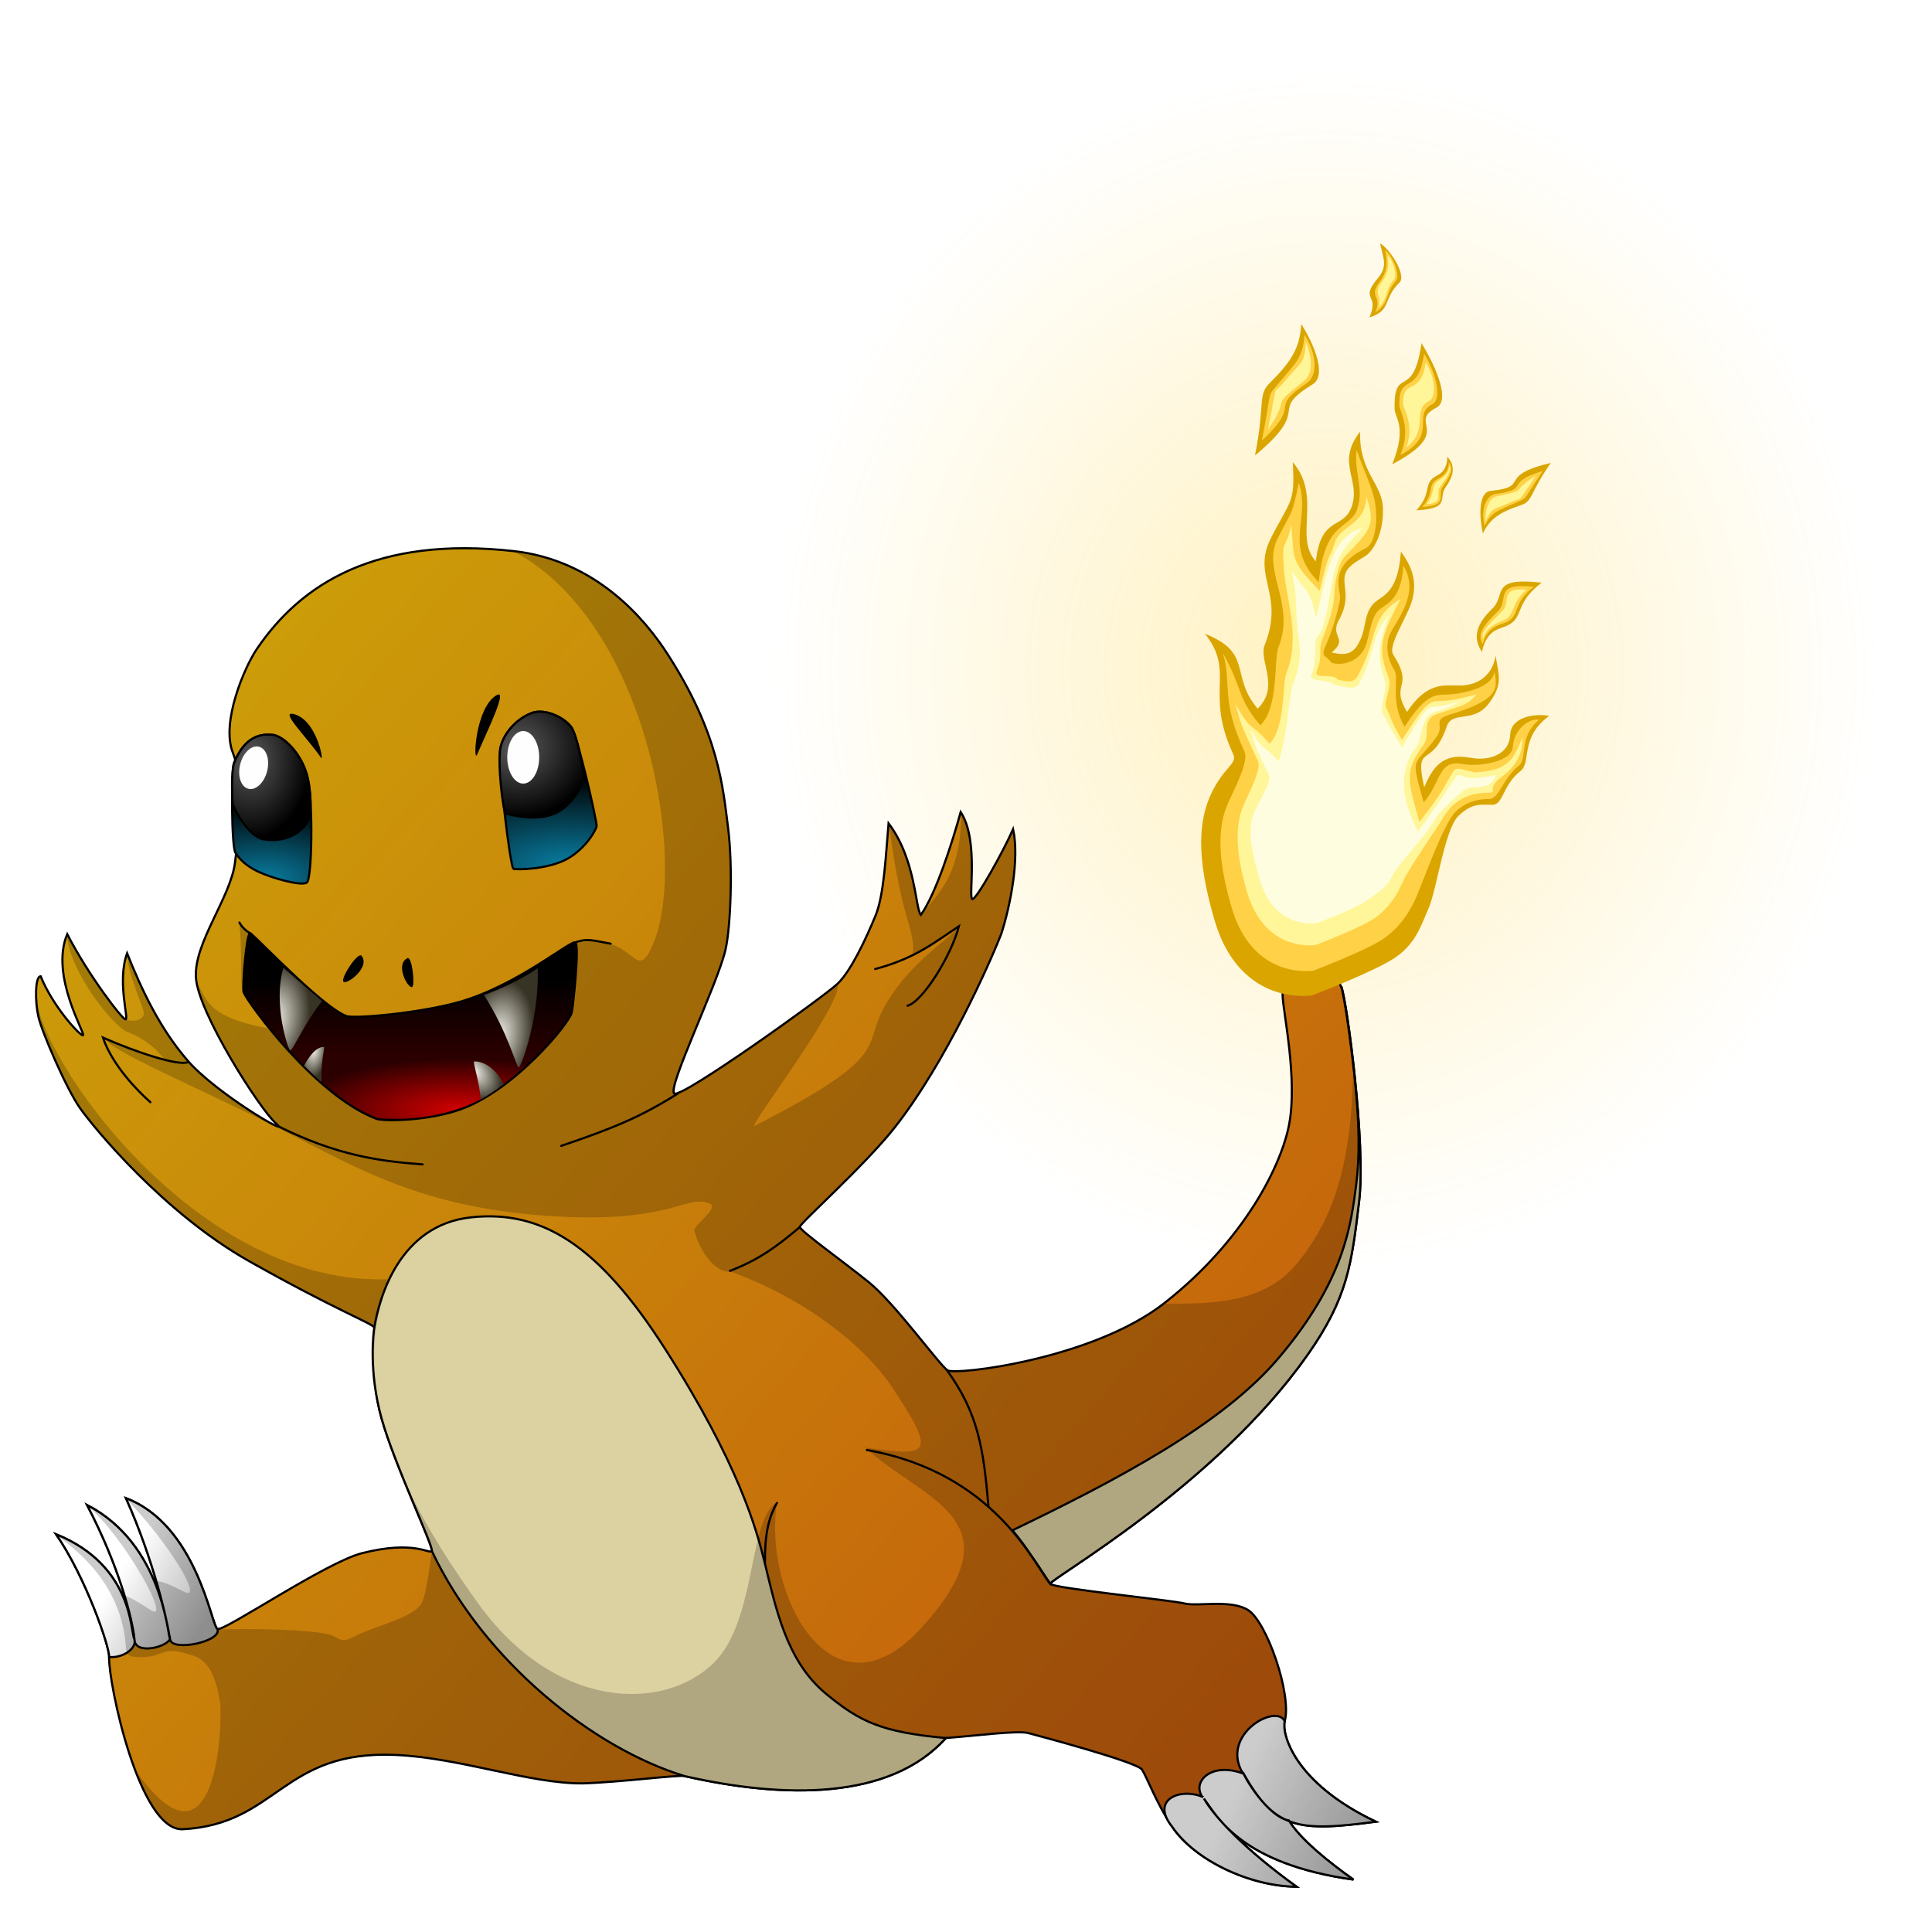 <?xml version="1.0" encoding="UTF-8"?>
<svg width="1024" height="1024" version="1.1" viewBox="0 0 270.95 270.95" xml:space="preserve" xmlns="http://www.w3.org/2000/svg" xmlns:xlink="http://www.w3.org/1999/xlink"><defs><linearGradient id="q" x1="59.352" x2="59.352" y1="133.54" y2="143.22" gradientTransform="matrix(1.141 0 0 1.141 -10.99 -15.208)" gradientUnits="userSpaceOnUse"><stop offset="0"/><stop stop-color="#2b0000" offset="1"/></linearGradient><linearGradient id="o" x1="27.063" x2="37.434" y1="202.08" y2="208.38" gradientTransform="matrix(1.141 0 0 1.141 -28.2 -24.135)" gradientUnits="userSpaceOnUse"><stop stop-color="#fff" offset="0"/><stop stop-color="#b2b2b2" offset="1"/></linearGradient><linearGradient id="p" x1="178.78" x2="161.01" y1="242.57" y2="234.22" gradientTransform="matrix(1.141 0 0 1.141 -28.2 -24.135)" gradientUnits="userSpaceOnUse"><stop stop-color="#b2b2b2" offset="0"/><stop stop-color="#fff" offset="1"/></linearGradient><linearGradient id="n" x1="172.68" x2="31.952" y1="223.36" y2="99.614" gradientTransform="matrix(1.141 0 0 1.141 -28.2 -24.135)" gradientUnits="userSpaceOnUse"><stop stop-color="#c45a0c" offset="0"/><stop stop-color="#cc9d09" offset="1"/></linearGradient><radialGradient id="v" cx="71.85" cy="87.644" r="5.313" gradientTransform="matrix(2.051 0 0 1.861 -74.891 -58.36)" gradientUnits="userSpaceOnUse"><stop stop-color="#5a5a5a" offset="0"/><stop offset="1"/></radialGradient><radialGradient id="x" cx="37.255" cy="90.163" r="4.978" gradientTransform="matrix(1.695 0 0 2.236 -28.055 -95.103)" gradientUnits="userSpaceOnUse"><stop stop-color="#5a5a5a" offset="0"/><stop offset="1"/></radialGradient><radialGradient id="w" cx="38.637" cy="99.2" r="5.006" gradientTransform="matrix(4.078 0 0 2.189 -120.7 -93.538)" gradientUnits="userSpaceOnUse"><stop stop-color="#0980a5" offset="0"/><stop offset="1"/></radialGradient><radialGradient id="u" cx="75.617" cy="97.04" r="6.073" gradientTransform="matrix(5.051 0 0 2.03 -301.66 -75.514)" gradientUnits="userSpaceOnUse"><stop stop-color="#0980a5" offset="0"/><stop offset="1"/></radialGradient><radialGradient id="r" cx="66.266" cy="159.09" r="20.635" gradientTransform="matrix(1.141 0 0 .349 -10.99 100.12)" gradientUnits="userSpaceOnUse"><stop stop-color="#d40000" offset="0"/><stop stop-color="#2b0000" offset="1"/></radialGradient><radialGradient id="s" cx="66.753" cy="119.6" r="3.307" gradientTransform="matrix(1.406 .251 -.422 2.363 26.568 -154.08)" gradientUnits="userSpaceOnUse"><stop stop-color="#f7f5ed" offset="0"/><stop stop-color="#373325" offset="1"/></radialGradient><radialGradient id="t" cx="65.446" cy="119.23" r="3.307" gradientTransform="matrix(1.45 .251 -.408 2.354 -7.74 -154.22)" gradientUnits="userSpaceOnUse"><stop stop-color="#f7f5ed" offset="0"/><stop stop-color="#373325" offset="1"/></radialGradient><radialGradient id="y" cx="69.929" cy="120.07" r="3.307" gradientTransform="matrix(-.611 -.063 .125 -1.215 71.711 297.48)" gradientUnits="userSpaceOnUse"><stop stop-color="#f7f5ed" offset="0"/><stop stop-color="#373325" offset="1"/></radialGradient><radialGradient id="z" cx="67.989" cy="120.39" r="3.307" gradientTransform="matrix(-.694 .614 -.929 -1.049 225.5 234.77)" gradientUnits="userSpaceOnUse"><stop stop-color="#f7f5ed" offset="0"/><stop stop-color="#373325" offset="1"/></radialGradient><filter id="filter1025" x="-.077" y="-.047" width="1.154" height="1.094" color-interpolation-filters="sRGB"><feGaussianBlur stdDeviation="1.258"/></filter><filter id="filter1029" x="-.081" y="-.052" width="1.163" height="1.104" color-interpolation-filters="sRGB"><feGaussianBlur stdDeviation="1.2"/></filter><filter id="filter1033" x="-.052" y="-.033" width="1.105" height="1.065" color-interpolation-filters="sRGB"><feGaussianBlur stdDeviation="0.659"/></filter><filter id="filter1041" x="-.086" y="-.043" width="1.171" height="1.085" color-interpolation-filters="sRGB"><feGaussianBlur stdDeviation="0.231"/></filter><filter id="filter1045" x="-.08" y="-.039" width="1.159" height="1.077" color-interpolation-filters="sRGB"><feGaussianBlur stdDeviation="0.175"/></filter><filter id="filter1049" x="-.104" y="-.039" width="1.209" height="1.078" color-interpolation-filters="sRGB"><feGaussianBlur stdDeviation="0.203"/></filter><filter id="filter1053" x="-.12" y="-.043" width="1.239" height="1.087" color-interpolation-filters="sRGB"><feGaussianBlur stdDeviation="0.19"/></filter><filter id="filter1057" x="-.123" y="-.045" width="1.245" height="1.089" color-interpolation-filters="sRGB"><feGaussianBlur stdDeviation="0.141"/></filter><filter id="filter1061" x="-.152" y="-.051" width="1.303" height="1.102" color-interpolation-filters="sRGB"><feGaussianBlur stdDeviation="0.137"/></filter><filter id="filter1065" x="-.08" y="-.053" width="1.161" height="1.105" color-interpolation-filters="sRGB"><feGaussianBlur stdDeviation="0.12"/></filter><filter id="filter1069" x="-.081" y="-.05" width="1.162" height="1.1" color-interpolation-filters="sRGB"><feGaussianBlur stdDeviation="0.097"/></filter><filter id="filter1073" x="-.056" y="-.061" width="1.113" height="1.122" color-interpolation-filters="sRGB"><feGaussianBlur stdDeviation="0.172"/></filter><filter id="filter1077" x="-.042" y="-.047" width="1.084" height="1.094" color-interpolation-filters="sRGB"><feGaussianBlur stdDeviation="0.109"/></filter><filter id="filter1081" x="-.059" y="-.054" width="1.119" height="1.109" color-interpolation-filters="sRGB"><feGaussianBlur stdDeviation="0.162"/></filter><filter id="filter1085" x="-.075" y="-.067" width="1.15" height="1.134" color-interpolation-filters="sRGB"><feGaussianBlur stdDeviation="0.169"/></filter><radialGradient id="radialGradient1432" cx="174.47" cy="73.96" r="58.789" gradientTransform="matrix(1.32 0 0 1.432 -61.65 -20.981)" gradientUnits="userSpaceOnUse"><stop stop-color="#ffc702" offset="0"/><stop stop-color="#ffc702" stop-opacity="0" offset="1"/></radialGradient><filter id="filter4040" x="-.413" y="-.255" width="1.826" height="1.509" color-interpolation-filters="sRGB"><feGaussianBlur stdDeviation="8.398"/></filter><filter id="filter4044" x="-.579" y="-.282" width="2.158" height="1.564" color-interpolation-filters="sRGB"><feGaussianBlur stdDeviation="2.166"/></filter><filter id="filter4048" x="-.377" y="-.156" width="1.754" height="1.311" color-interpolation-filters="sRGB"><feGaussianBlur stdDeviation="1.103"/></filter><filter id="filter4052" x="-.623" y="-.268" width="2.245" height="1.536" color-interpolation-filters="sRGB"><feGaussianBlur stdDeviation="1.16"/></filter><filter id="filter4056" x="-.23" y="-.157" width="1.46" height="1.314" color-interpolation-filters="sRGB"><feGaussianBlur stdDeviation="0.491"/></filter><filter id="filter4060" x="-.271" y="-.27" width="1.543" height="1.541" color-interpolation-filters="sRGB"><feGaussianBlur stdDeviation="1.116"/></filter><filter id="filter4064" x="-.345" y="-.318" width="1.689" height="1.635" color-interpolation-filters="sRGB"><feGaussianBlur stdDeviation="1.307"/></filter></defs><g transform="translate(17.211 8.926)"><rect x="88.498" y=".741" width="160.41" height="168.34" fill="url(#radialGradient1432)" opacity=".252" stroke-linecap="round" stroke-width="1.319"/><g stroke="#000" stroke-width=".302"><path d="m54.761 68.354c-19.175-2.108-29.745 4.53-36.004 13.817-1.663 2.467-4.989 10.164-3.327 14.425 1.784 4.577 0.614 12.93 0.325 15.386-0.578 4.912-5.779 11.268-5.489 16.179 0.289 4.912 8.957 18.492 11.268 20.514 2.311 2.022-8.418-4.234-12.402-8.83-3.984-4.596-6.512-10.063-8.521-15.083-1.431 3.972 0.284 9.239-0.211 9.272-0.439 0.03-5.163-6.102-8.183-11.953-2.478 5.886 2.714 14.188 2.205 14.188-0.511 0-4.277-4.157-5.925-8.274-0.817 0-0.803 3.515-0.311 5.708 0.461 2.055 3.887 10.023 5.828 12.782 1.941 2.758 11.747 14.709 23.7 21.452 11.95 6.74 17.16 8.683 17.568 9.295 0.409 0.612-0.817 6.231 1.022 12.769 1.839 6.537 7.355 18.081 7.048 18.59-0.307 0.511-2.375-1.568-9.772 0.299-5.098 1.286-19.445 11.068-20.302 10.638-0.859-0.429-2.857-14.539-12.819-18.344 3.954 8.856 5.797 17.209 6.166 19.733-0.318-0.474-1.046-13.272-11.617-18.771 4.473 8.588 6.313 15.757 6.645 18.825-0.608-0.833-0.023-10.253-10.993-14.729 4.099 5.929 7.498 15.7 7.435 17.213-0.148 3.493 4.21 24.489 10.346 24.156 13.326-0.725 13.873-11.149 29.908-10.417 8.995 0.411 18.815 4.058 26.152 3.984 5.043-0.135 13.483-1.226 14.3-1.022 13.865 3.148 28.76 3.425 36.638-5.337 4.172-0.305 10.046-1.098 11.577-0.69 1.533 0.408 15.254 4.06 15.936 5.119 0.681 1.06 2.096 4.871 4.237 8.03 3.163 4.667 10.822 8.328 17.429 8.394-7.182-5.169-11.54-9.797-12.986-12.361 1.876 2.527 5.195 9.148 20.956 11.36-3.45-2.446-7.497-5.692-9.044-8.292-2.51-0.407-5.529-4.739-6.463-6.78 4.474 8.107 7.865 8.37 18.654 6.955-11.679-5.558-13.205-12.495-12.771-14.076 1.023-3.729-2.492-13.903-5.121-15.591-2.422-1.554-7.105-0.47-8.953-0.941-1.85-0.47-18.604-2.144-18.809-2.758-0.204-0.612 23.079-13.629 36.06-32.076 5.697-8.094 6.177-12.761 7.254-21.553 0.983-8.041-1.737-28.091-2.452-29.931-0.715-1.839-3.984-6.435-5.312-6.231-1.328 0.204-3.065 4.903-2.962 7.355s2.103 11.596 0.919 17.978c-1.034 5.579-6.147 16.193-17.515 25.103-10.052 7.878-29.27 10.139-30.395 9.424-1.123-0.715-7.384-9.415-11.062-12.377-3.677-2.963-9.66-7.231-9.66-7.742 0-0.51 9.073-8.555 13.321-13.956 7.191-9.147 13.428-23.231 14.961-27.215 1.209-3.805 2.558-10.37 1.634-14.608-1.423 3.199-5.187 9.957-5.721 9.806-0.611-0.171 0.969-8.252-1.634-12.204-1.185 4.298-3.49 11.502-5.584 14.422-0.793-0.874-0.679-7.767-4.529-12.842-0.384 4.352-0.614 10.011-1.839 12.973-1.226 2.963-3.378 7.692-5.319 9.53-1.941 1.839-21.751 16.008-22.875 15.395-1.123-0.612 6.003-15.211 7.151-20.123 0.764-3.273 1.053-11.828 0.375-17.148-0.715-5.619-1.277-13.192-8.479-24.35-3.042-4.714-9.909-13.176-21.656-14.467z" fill="url(#n)"/><path d="m48.844 161.8c-10.113 1.085-12.887 11.391-13.561 15.436-0.122 0.727-0.818 6.231 1.021 12.769 1.839 6.537 7.355 18.081 7.048 18.59 7.328 15.503 22.686 27.688 35.447 31.565 13.864 3.148 28.759 3.425 36.637-5.337-8.999-0.829-12.05-2.257-16.88-6.273-5.554-4.616-7.023-12.232-8.534-18.373-1.128-4.585-3.593-13.74-13.994-29.988-9.4-14.685-17.379-19.442-27.184-18.391zm81.234 51.393c-0.204-0.612 23.079-13.629 36.06-32.076 5.697-8.094 6.177-12.761 7.254-21.553 0.983-8.041-1.737-28.091-2.452-29.931-0.103-0.984 0.609 3.021 0.773 4.212 0.798 5.805 2.27 15.689 1.282 23.308-0.739 5.697-1.61 13.49-10.981 24.482-7.884 9.25-22.631 17.036-37.226 24.05 1.103 1.325 2.317 2.977 5.292 7.508z" fill="#dcd1a1"/><path d="m13.278 219.53c-0.859-0.429-2.857-14.539-12.819-18.344 3.954 8.856 5.797 17.209 6.166 19.733-0.318-0.474-1.046-13.272-11.617-18.771 4.473 8.588 6.313 15.757 6.645 18.825-0.608-0.833-0.023-10.253-10.993-14.729 4.099 5.929 7.498 15.7 7.435 17.213 1.893 0.19 3.906-1.191 3.552-2.483-0.007 2.161 4.311 1.204 4.986-0.011 0.208 1.818 7.341 0.326 6.647-1.434z" fill="url(#o)"/><path d="m151.39 243.05c-3.154-1.267-7.29 0.416-4.198 4.231 3.163 4.666 10.822 8.327 17.429 8.393-7.182-5.169-11.54-9.797-12.986-12.361 1.876 2.527 5.195 9.148 20.956 11.36-3.45-2.446-7.497-5.692-9.044-8.292-2.51-0.407-5.529-4.739-6.463-6.78 4.474 8.107 7.865 8.37 18.654 6.955-11.679-5.558-13.205-12.495-12.771-14.076-1.145-2.594-9.153 1.851-5.871 7.307-4.394-1.619-7.148 1.083-5.706 3.263z" fill="url(#p)"/></g></g><g><path d="m35.127 130.87c1.597 1.388 10.246 10.441 13.433 11.62 1.157 0.428 10.509-0.435 15.935-1.992 8.075-2.317 15.579-8.683 16.192-8.326 0.612 0.358-0.319 9.074-0.511 9.859-0.367 1.495-7.918 10.75-15.477 13.509-4.583 1.672-10.894 1.756-11.951 1.353-8.504-3.243-17.855-16.061-18.565-17.697-0.255-0.587 0.406-8.793 0.944-8.326z" fill="url(#q)" stroke="#000" stroke-width=".302"/><path d="m73.862 149.37c-4.237 3.64-6.33 4.992-9.188 5.993-5.315 1.859-9.553 1.566-11.756 1.422-3.889-1.649-5.774-3.408-8.129-5.292 11.338-3.742 20.868-4.115 29.072-2.124z" fill="url(#r)"/><path d="m75.41 135.79c0.228 7.063-2.324 13.829-2.649 13.901-0.325 0.073-1.458-4.772-4.88-10.143 2.128-0.785 4.878-1.948 7.53-3.758z" fill="url(#s)"/><path d="m45.16 140.41c-2.265 2.746-4.162 7.048-4.465 6.902-0.3-0.145-2.433-6.517-0.955-11.581 2.159 1.84 3.457 3.003 5.42 4.679z" fill="url(#t)"/><path d="m50.709 134.04c-0.497-0.634-3.034 3.214-2.529 3.647 0.505 0.433 3.788-2.04 2.529-3.647zm6.42 0.342c-1.722 0.841 0.001 4.195 0.65 4.045 0.47-0.108 0.027-4.375-0.65-4.045zm-16.035-34.265c-1.833-0.391 2.007 3.351 3.929 6.157 0.445 0.65-0.61-5.449-3.929-6.157zm28.528-2.613c-2.984 1.766-3.298 9.665-2.708 8.306 1.635-3.76 4.343-9.274 2.709-8.306z"/><path d="m74.572 99.997c-2.19 0.851-3.901 2.817-4.372 4.804-0.469 1.987 1.373 16.902 1.807 17.047 0.433 0.144 4.925 0.121 7.693-1.482 2.425-1.403 3.901-3.936 3.972-4.514 0.072-0.578-2.673-12.728-3.575-13.904-1.123-1.466-3.818-2.613-5.526-1.95z" fill="url(#u)" stroke="#000" stroke-width=".302"/><path d="m74.572 99.997c-2.19 0.851-3.901 2.817-4.372 4.804-0.469 1.987 0.325 9.138 0.758 9.281 0.433 0.145 4.6 1.349 7.368-0.252 2.426-1.403 3.467-4.189 3.54-4.767 0.072-0.578-0.868-5.939-1.77-7.114-1.123-1.466-3.818-2.613-5.526-1.95z" fill="url(#v)" stroke="#000" stroke-width=".302"/><ellipse cx="73.379" cy="106.21" rx="2.239" ry="3.684" fill="#fefefe"/><path d="m38.04 103.03c1.69 0.052 4.426 2.793 5.148 6.224 0.723 3.431 0.576 13.929-0.147 14.507-0.722 0.578-5.062-0.65-6.922-1.56-1.665-0.814-2.525-1.711-3.102-2.612-0.578-0.903-0.6-11.545-0.196-12.568 1.605-4.064 4.069-4.025 5.219-3.99z" fill="url(#w)" stroke="#000" stroke-width=".302"/><path d="m38.04 103.03c1.69 0.052 4.426 2.793 5.148 6.224 0.723 3.431 0.168 5.489 0.116 5.646-0.331 0.998-2.437 3.473-6.417 2.797-1.893-0.323-3.996-3.953-4.237-4.998-0.108-0.469-0.234-4.654 0.17-5.676 1.605-4.065 4.069-4.026 5.219-3.992z" fill="url(#x)" stroke="#000" stroke-width=".302"/><ellipse transform="rotate(14.094)" cx="60.723" cy="95.768" rx="1.948" ry="3.041" fill="#fefefe"/><path d="m42.643 149.45c1.476-2.758 2.654-2.644 2.794-2.6 0.14 0.046-0.472 2.083-0.349 4.897-0.699-0.568-1.284-1.153-2.445-2.297z" fill="url(#y)"/><path d="m67.407 154.19c-0.139-2.417-1.128-5.249-0.909-5.315 0.217-0.068 2.546-0.024 4.149 3.183-1.331 0.983-2.064 1.455-3.239 2.132z" fill="url(#z)"/><path d="m183.98 139.61c-4.449 0.464-10.938-1.39-13.626-10.474-2.688-9.083-2.224-14.181-0.464-17.889 1.762-3.707 3.684-4.124 3.059-5.469-4.054-8.736 0.348-11.494-3.962-16.893 6.843 2.699 3.429 5.839 7.392 10.497 3.175-3.104 0.112-6.747 0.974-8.898 2.897-7.23-1.878-9.596 0.88-15.016 2.735-5.372 3.433-4.9 3.059-10.659 4.171 4.797 0.115 10.544 3.244 13.903 0.764-6.649 3.986-4.263 5.098-7.878 1.113-3.615-2.286-6.008 1.113-10.289-0.163 5.7 3.082 7.183 3.197 10.705 0.111 3.347-1.159 5.516-1.992 6.349-0.834 0.835-3.082 1.507-3.36 3.175-0.278 1.669 0.858 3.151-0.834 6.21-1.292 2.336 1.39 2.526-0.997 4.519 2.433 0.602 3.319-0.095 4.124-2.039 0.713-1.719 0.417-3.082 1.529-4.564 1.113-1.483 3.589-1.113 4.056-7.532 1.853 2.479 2.156 4.496 1.599 6.72-0.557 2.225-3.499 6.421-2.688 7.694 3.059 4.797-0.533 3.917 1.947 8.063 2.803-4.286 5.283-3.707 7.416-3.707 2.132 0 4.5-1.089 5.005-4.171 0.395 2.641 1.136 3.962-0.996 6.743-2.133 2.781-5.09 0.898-5.862 3.175-2.087 6.141-4.612 2.039-3.152 8.528 1.112-2.688 2.543-4.888 6.442-4.148 2.844 0.539 5.516-0.603 5.608-3.198 0.092-2.596 3.546-3.036 5.469-2.665-4.171 3.059-2.441 6.492-4.009 7.717-2.566 2.004-2.387 4.75-3.962 4.75-1.576 0-2.781-0.324-4.727 1.529-1.947 1.855-3.059 10.289-4.171 12.884s-1.855 5.006-4.635 6.951c-2.781 1.947-11.771 5.376-11.771 5.376z" fill="#dba500" filter="url(#filter4040)"/><path transform="matrix(1.141 0 0 1.141 -25.669 -3.397)" d="m183.92 122.29c-3.273 0.341-8.045-1.022-10.022-7.703s-1.636-10.431-0.34-13.158c1.294-2.727 2.363-5.073 1.904-6.062-2.983-6.426-1.526-8.425-2.656-12.109 2.534 4.513 1.69 5.444 4.604 8.87 2.335-2.284 1.605-8.066 2.239-9.648 2.13-5.317-2.13-9.357-0.1-13.343 2.012-3.951 1.692-2.684 2.595-6.805 1.487 4.476-1.984 7.697 2.443 12.209 0.764-7.823 3.937-6.412 4.755-9.07 0.818-2.66-0.416-4.161-0.101-7.195 1.231 3.475 2.21 5.083 2.38 7.415 0.181 2.456-0.427 4.26-1.207 4.64-4.894 2.396-3.013 5.131-3.218 6.359-0.204 1.227-0.909 3.772-1.705 5.515-0.747 1.634-0.07 1.197 0.704 2.26 1.79 0.444 3.504-0.529 4.096-1.959 0.524-1.264 0.623-3.186 1.441-4.277 0.818-1.09 2.927-0.99 3.27-5.711 2.254 3.748-1.432 7.243-1.84 8.879-0.41 1.636 0.155 3.056 0.752 3.992 0.554 0.999-0.593 3.857 1.23 6.908 2.063-3.153 3.197-3.934 4.765-3.934s5.925-0.571 6.296-2.838c0.29 1.943 0.749 3.403-5.388 5.247-2.468 0.742-0.64 1.264-1.783 2.823-2.82 3.847-3.22 2.017-1.542 8.025 2.11-2.494 1.812-5.29 4.68-4.746 2.092 0.397 6.212-0.242 6.28-2.15 0.068-1.91 1.86-3.498 3.217-3.283-2.608 2.193-1.364 4.775-2.517 5.676-1.887 1.474-2.416 4.068-3.575 4.068-1.16 0-2.735 0.193-4.167 1.556-1.432 1.364-3.945 8.43-4.763 10.338-0.818 1.91-2.024 3.825-4.07 5.257-2.045 1.432-8.658 3.954-8.658 3.954z" fill="#ffd146" filter="url(#filter1025)"/><path transform="matrix(1.141 0 0 1.141 -25.669 -3.397)" d="m184.21 119.13c-2.75 0.287-6.76-0.859-8.42-6.473-1.661-5.613-1.375-8.764-0.287-11.055 1.089-2.291 1.987-4.262 1.6-5.094-2.505-5.399-1.85-3.99-2.8-7.085 2.13 3.792 1.786 2.095 4.234 4.974 1.962-1.92 1.552-7.387 2.085-8.716 1.79-4.468-0.082-9.087-0.328-12.837-0.26-3.97 0.162-1.89 0.92-5.352 0.397 4.208-0.224 4.313 3.496 8.104 1.251-5.475 1.175-3.68 1.862-5.915 0.688-2.234 3.779-2.095 3.857-5.678 1.034 2.919 0.538 3.828-0.723 5.336-1.351 1.616-2.208 2.014-2.578 3.229-1.336 4.38 0.343 2.644-2.196 9.263-0.375 0.976 0.13 1.991-0.54 3.456-0.626 1.373 1.852 0.315 2.502 1.209 1.503 0.372 2.172 0.408 2.67-0.794 2.427-4.581 1.207-6.764 5.055-9.083-2.31 4.508-2.911 5.912-1.465 9.573 0.52 1.318-0.722 3.097-0.221 3.883 0.466 0.84 0.355 1.29 1.887 3.854 1.733-2.65 2.93-4.769 4.247-4.769 1.318 0 2.622-0.195 4.925-0.84-1.098 1.389-1.931 1.396-4.852 2.418-2.045 0.714-0.741 2.524-1.702 3.835-2.37 3.232-1.892 4.377-0.483 9.424 5.813-7.184 2.788-6.974 6.811-6.079 4.044-0.249 4.652-1.353 5.874-4.342 0.043 2.98-1.797 4.296-2.766 5.053-1.585 1.238-0.364 1.793-1.338 1.793s-3.842-0.041-5.654 3.055c-0.84 1.433-4.29 6.31-4.978 7.914-0.687 1.604-1.7 3.214-3.42 4.417-1.718 1.203-7.274 3.322-7.274 3.322z" fill="#fff699" filter="url(#filter1029)"/><path transform="matrix(1.141 0 0 1.141 -25.669 -3.397)" d="m184.31 116.46c-2.258 0.23-5.551-0.69-6.916-5.203-1.364-4.513-1.535-6.802-0.641-8.644 0.894-1.842 2.038-3.67 1.72-4.338-2.058-4.34-1.52-3.208-2.3-5.697 1.75 3.049 1.467 1.685 3.478 3.999 1.124-3.33 1.295-8.336 1.732-9.404 1.47-3.592 0.705-5.009 0.503-8.023-0.214-3.192-9e-3 -2.922-0.605-6.03 1.87 2.976 2.006 1.776 2.989 5.717 1.05-3.776 1.544-10.006 5.72-10.938-3.476 3.432-3.34 4.395-4.216 9.192-0.711 4.273-1.408 3.777-1.55 4.606-0.14 0.828 0.034 2.925-0.516 4.103-0.515 1.103 2.13 0.578 2.664 1.296 1.234 0.3 2.8 0.817 3.208-0.15 1.994-3.683 1.256-5.58 3.705-8.52-1.41 3.867-1.517 5.32-0.574 8.305 0.345 1.09-0.715 3.26-0.303 3.893 0.383 0.675 1.125 2.135 2.383 4.195 1.423-2.13 2.731-4.97 3.813-4.97s1.584-0.219 3.476-0.737c-1.593 0.852-0.936 0.614-3.335 1.435-1.679 0.575-1.36 3.127-2.15 4.18-1.945 2.599-2.204 5.835 0.193 10.462 8.093-11.065 1.933-5.112 9.585-6.976-0.838 2.314-2.816 1.015-4.06 1.97-2.62 2.356-2.88 2.524-4.076 4.526-0.69 1.153-4.113 4.748-4.677 6.038-0.565 1.289-1.864 2.075-3.276 3.042-1.411 0.967-5.974 2.671-5.974 2.671z" fill="#fffddf" filter="url(#filter1033)"/><path d="m182.49 45.435c-0.185 3.245-1.267 5.151-4.399 8.261-1.77 1.758-0.614 2.726-2.089 10.185 8.292-6.894 1.594-5.979 8.086-9.979 2.013-1.239 0.251-5.549-1.597-8.466z" fill="#dba500" filter="url(#filter4044)"/><path transform="matrix(1.141 0 0 1.141 -25.669 -3.397)" d="m182.83 44.109c-0.162 2.845-0.996 3.338-3.311 6.151-1.39 1.689-0.624 0.321-1.918 6.862 5.143-4.752 0.585-3.745 5.51-7.055 1.316-0.884 1.34-3.4-0.28-5.958z" fill="#ffd146" filter="url(#filter1041)" style="mix-blend-mode:normal"/><path transform="matrix(1.141 0 0 1.141 -25.669 -3.397)" d="m183 44.963c-0.163 2.844-0.428 2.24-2.743 5.054-1.39 1.688-0.624-0.736-1.917 5.804 3.151-4.71-0.176-2.325 4.453-6.038 1.153-0.925 0.974-2.831 0.207-4.82z" fill="#fff699" filter="url(#filter1045)" style="mix-blend-mode:normal"/><path d="m193.53 34.127c1.297 0.649 3.796 4.462 2.732 5.506-2.367 2.325-1.07 3.93-4.215 4.876 1.509-3.349-1.456-2.313 1.175-5.481 1.357-1.634 0.883-2.523 0.308-4.901z" fill="#dba500" filter="url(#filter4052)"/><path transform="matrix(1.141 0 0 1.141 -25.669 -3.397)" d="m192.75 33.745c0.773 0.44 1.958 3.034 1.325 3.741-1.409 1.574-0.738 2.762-2.523 3.875 0.898-2.266-0.982-1.68 0.584-3.825 0.807-1.106 0.956-2.182 0.615-3.791z" fill="#ffd146" filter="url(#filter1057)" style="mix-blend-mode:normal"/><path transform="matrix(1.141 0 0 1.141 -25.669 -3.397)" d="m193.04 34.4c0.604 0.344 1.272 2.416 0.777 2.969-1.101 1.23-0.677 2.202-1.858 3.446 0.4-1.772-0.782-1.601 0.443-3.278 0.631-0.865 0.905-1.879 0.638-3.137z" fill="#fff699" filter="url(#filter1061)" style="mix-blend-mode:normal"/><path d="m199.36 48.123c2.319 3.812 3.926 8.086 2.121 9.024-4.24 2.205 2.652 3.262-6.239 7.972 2.153-5.287 0.365-6.512 0.34-7.773-0.121-6.284 2.597-0.95 3.777-9.223z" fill="#dba500" filter="url(#filter4048)"/><path transform="matrix(1.141 0 0 1.141 -25.669 -3.397)" d="m197.54 46.435c1.483 2.436 2.205 5.595 1.052 6.194-2.711 1.41 0.841 3.732-3.968 6.274 1.377-3.379-0.112-5.34-0.128-6.146-0.077-4.017 2.29-1.034 3.044-6.322z" fill="#ffd146" filter="url(#filter1049)" style="mix-blend-mode:normal"/><path transform="matrix(1.141 0 0 1.141 -25.669 -3.397)" d="m197.74 47.502c1.209 1.986 1.338 4.29 0.398 4.778-2.21 1.148 0.111 3.487-2.819 5.718 1.123-2.755-0.35-4.742-0.363-5.399-0.063-3.275 2.17-0.786 2.784-5.097z" fill="#fff699" filter="url(#filter1053)" style="mix-blend-mode:normal"/><path d="m202.98 64.067c0.927 1.02 1.186 2.264-0.234 4.252-1.106 1.546 0.814 2.977-4.122 3.256 2.207-2.406 0.989-3.593 2.497-4.636 0.649-0.448 1.778-0.661 1.859-2.872z" fill="#dba500" filter="url(#filter4056)"/><path transform="matrix(1.141 0 0 1.141 -25.669 -3.397)" d="m200.58 59.83c0.633 0.696 0.207 1.604-0.763 2.962-0.756 1.057 0.857 2.306-2.515 2.497 1.508-1.644 0.662-2.597 1.692-3.31 0.443-0.307 1.53-0.64 1.586-2.15z" fill="#ffd146" filter="url(#filter1065)" style="mix-blend-mode:normal"/><path transform="matrix(1.141 0 0 1.141 -25.669 -3.397)" d="m200.63 60.29c0.414 0.51-0.554 1.633-1.19 2.626-0.494 0.774 0.62 1.889-1.588 2.029 0.987-1.203 0.591-2.23 1.265-2.753 0.29-0.224 1.476-0.798 1.513-1.902z" fill="#fff699" filter="url(#filter1069)" style="mix-blend-mode:normal"/><path d="m207.83 91.432c-1.111-1.699-1.174-3.555 1.44-6.06 2.035-1.95-0.44-4.486 6.941-3.655-3.889 2.912-2.388 4.92-4.889 6.046-1.075 0.485-2.803 0.51-3.492 3.669z" fill="#dba500" filter="url(#filter4064)"/><path transform="matrix(1.141 0 0 1.141 -25.669 -3.397)" d="m204.75 82.144c-0.758-1.16 0.107-2.36 1.892-4.071 1.39-1.333-0.677-3.533 4.366-2.965-2.656 1.989-1.647 3.571-3.356 4.34-0.735 0.33-2.43 0.538-2.902 2.696z" fill="#ffd146" filter="url(#filter1081)" style="mix-blend-mode:normal"/><path transform="matrix(1.141 0 0 1.141 -25.669 -3.397)" d="m204.8 81.471c-0.483-0.837 1.24-2.212 2.436-3.482 0.931-0.99-0.43-2.872 2.874-2.522-1.771 1.485-1.449 3.062-2.581 3.644-0.487 0.25-2.391 0.78-2.73 2.36z" fill="#fff699" filter="url(#filter1085)" style="mix-blend-mode:normal"/><path d="m207.96 74.817c0.998-2.043 2.275-2.937 5.33-3.966 1.726-0.582 1.163-1.573 4.203-5.941-7.726 1.856-2.728 3.373-8.406 3.918-1.759 0.17-1.659 3.517-1.127 5.989z" fill="#dba500" filter="url(#filter4060)"/><path transform="matrix(1.141 0 0 1.141 -25.669 -3.397)" d="m204.96 67.641c0.875-1.792 1.599-1.848 3.994-2.942 1.437-0.656 0.528-0.011 3.193-3.84-4.919 1.458-1.415 2.24-5.795 2.834-1.17 0.158-1.859 1.78-1.392 3.948z" fill="#ffd146" filter="url(#filter1073)" style="mix-blend-mode:normal"/><path transform="matrix(1.141 0 0 1.141 -25.669 -3.397)" d="m205.08 67.037c0.875-1.792 0.902-1.317 3.296-2.41 1.438-0.657 0.247 0.673 2.912-3.157-3.495 2.06-0.497 1.562-4.774 2.51-1.066 0.235-1.447 1.527-1.434 3.057z" fill="#fff699" filter="url(#filter1077)" style="mix-blend-mode:normal"/></g><g transform="matrix(1.141 0 0 1.141 -6.04 6.783)"><path transform="translate(-4.34,-19.282)" d="m72.74 81.094c16.578 8.773 21.357 38.182 17.226 48.133-2.315 5.575-2.11-1.516-9.455 0.012 0.19 3.21-0.304 7.302-0.65 8.99-1.268 1.93-5.23 7.078-12.142 10.922-2.595 1.444-8.384 1.952-11.623 1.825-1.078-0.042-6.056-2.592-13.58-11.26-8.097-1.486-7.404-4.075-8.678-5.385 2.828 8.735 8.755 16.302 9.768 17.189 2.027 1.773-7.38-3.712-10.873-7.742s-5.71-8.824-7.471-13.225c-0.026 2.533 2.298 7.016 2.04 7.526-0.572 1.13-2.008 0.59-2.225 0.604-0.385 0.026-4.527-5.35-7.175-10.48-0.105 3.15 4.107 9.71 7.096 11.86 0.115 0.083 2.628 0.702 4.757 3.352-1.026-0.134-2.556-0.557-7.32-2.503 0.59 1.506 11.564 6.135 20.966 10.858s17.014 9.58 32.008 10.89c16.758 1.465 18.583-2.777 21.568-1.325 0.96 0.468-2.128 2.69-2.004 3.22 0.654 2.794 2.89 5.402 4.37 5.048 9.736 3.512 16.75 9.475 19.88 14.157 5.796 8.667 4.478 8.575-3.262 7.495 7.045 6.513 19.13 8.711 6.935 22.149-11.124 12.258-19.566-4.481-17.746-15.396-3.556 1.857-2.475 14.476-7.77 19.7-6.215 6.134-19.692 5.816-29.127-7.509-5.03-7.103-17.428-24.663-10.668-39.641-23.67 1.091-43.338-27.236-43.61-35.238-0.273 2.945 1.011 4.813 1.722 6.651 0.721 1.865 2.078 5.21 3.78 7.629 1.702 2.418 10.3 12.897 20.78 18.808 10.478 5.912 15.51 7.514 15.404 8.15-0.09 0.538-0.716 5.464 0.896 11.197 1.612 5.732 6.449 15.853 6.18 16.3-0.134 0.225-0.515 4.488-1.202 6.168-0.78 1.905-5.872 2.993-7.86 4.032-2.117 1.105-1.93 0.65-3.315 0.064-2.089-0.716-10.518-0.861-13.992-0.675-0.753-0.376-2.505-12.748-11.24-16.084 4.954 5.015 9.798 12.805 7.085 11.404-6.734-3.478-2.91 0.589-1.68 5.898-0.278-0.416-0.916-11.637-10.185-16.458 4.373 3.52 10.666 14.737 7.748 12.797-8.265-5.498-2.14 2.504-1.922 3.709-0.533-0.73-0.02-8.99-9.639-12.914 3.396 2.425 8.033 6.592 8.574 13.736 0.077 1.005 0.25 1.337 2.053 1.29 2.376-0.062 2.557-1.253 5.02-0.535 1.596 0.466 3.604 0.546 4.48 5.974 0.4 2.477-0.319 22.667-10.364 8.5 1.802 4.582 3.47 7.327 5.827 7.306 11.684-0.635 12.164-9.774 26.223-9.133 7.887 0.36 16.497 3.558 22.93 3.493 4.422-0.118 11.822-1.075 12.538-0.896 12.157 2.759 25.217 3.003 32.124-4.679 3.658-0.267 8.808-0.963 10.151-0.605 1.344 0.358 13.375 3.56 13.973 4.488 0.597 0.929 1.838 4.271 3.715 7.041 2.773 4.092 9.489 7.302 15.282 7.36-6.297-4.532-10.118-8.59-11.386-10.838 1.645 2.216 4.555 8.021 18.374 9.96-3.025-2.145-6.573-4.992-7.93-7.27-2.201-0.357-4.848-4.155-5.667-5.945 3.923 7.108 6.896 7.339 16.356 6.098-10.24-4.873-11.578-10.956-11.198-12.342 0.897-3.27-2.185-12.19-4.49-13.67-2.124-1.363-6.23-0.412-7.85-0.825-1.622-0.412-16.312-1.88-16.492-2.418-0.179-0.537 20.236-11.95 31.617-28.124 4.995-7.097 8.285-16.377 5.553-36.498 0.024 13.494-2.745 20.08-6.91 25.181s-10.992 4.919-16.24 4.935c-8.813 6.907-25.663 8.89-26.648 8.263-0.986-0.627-6.475-8.255-9.7-10.853-3.224-2.597-8.47-6.339-8.47-6.787 0-0.447 7.955-7.501 11.68-12.238 6.305-8.02 11.774-20.368 13.118-23.861 1.06-3.336 2.243-9.092 1.433-12.808-1.248 2.805-4.548 8.73-5.016 8.598-0.536-0.15 0.85-7.235-1.433-10.7 0.07 7.916-3.06 10.085-4.896 12.644-0.695-0.765-0.595-6.809-3.971-11.259 1.586 12.42 3.186 12.463 2.947 16.091 3.456-1.666 6.428-4.453 5.54-3.364-1.352 1.657-5.735 4.272-8.702 9.163-3.48 5.737 1.349 6.19-16.28 15.244-1.135 0.582 10.786-14.908 10.219-17.403-1.702 1.612-19.071 14.036-20.057 13.498-0.985-0.537 5.263-13.338 6.27-17.644 0.67-2.87 0.908-9.711 0.34-14.504-0.785-6.635-1.668-13.462-7.445-21.881-2.783-4.056-8.895-11.701-18.988-12.685z" fill-opacity=".2"/></g><g transform="matrix(1.141 0 0 1.141 -6.04 6.783)" stroke-linecap="round" stroke-width=".265"><g fill="none" stroke="#000"><path d="m88.57 128.49c-4.604 2.876-7.795 4.198-14.286 6.404"/><path d="m103.6 144.88c-2.845 2.401-4.992 3.993-8.582 5.38m26.619 12.153c3.867 5.274 4.545 9.655 5.148 16.776"/><path d="m111.84 172.28c15.782 2.779 20.654 14.22 22.58 16.51"/><path d="m39.516 132.5c7.117 3.537 12.28 4.272 17.724 4.674"/><path d="m99.32 186.2c-0.044-3.471 0.43-5.62 1.47-7.408m12.077-65.631c4.937-1.313 7.306-3.284 10.286-5.262-0.887 3.527-4.447 9.283-6.309 9.77m-93.07 11.859c-1.482-1.297-4.683-4.54-5.829-7.938 4.042 1.784 9.27 3.526 10.465 3.015"/><path d="m75.853 109.95c1.623-0.627 2.337-0.288 4.503 0.099m-45.634-2.601c0.349 0.627 0.822 1.019 1.321 1.33"/></g><path d="m34.662 107.48c0.414 1.858 0.153 7.71 0.435 8.538 0-0.47 0.46-6.299 0.796-7.24 0.18-0.089-1.231-1.298-1.231-1.298z" fill-opacity=".2"/></g></svg>
